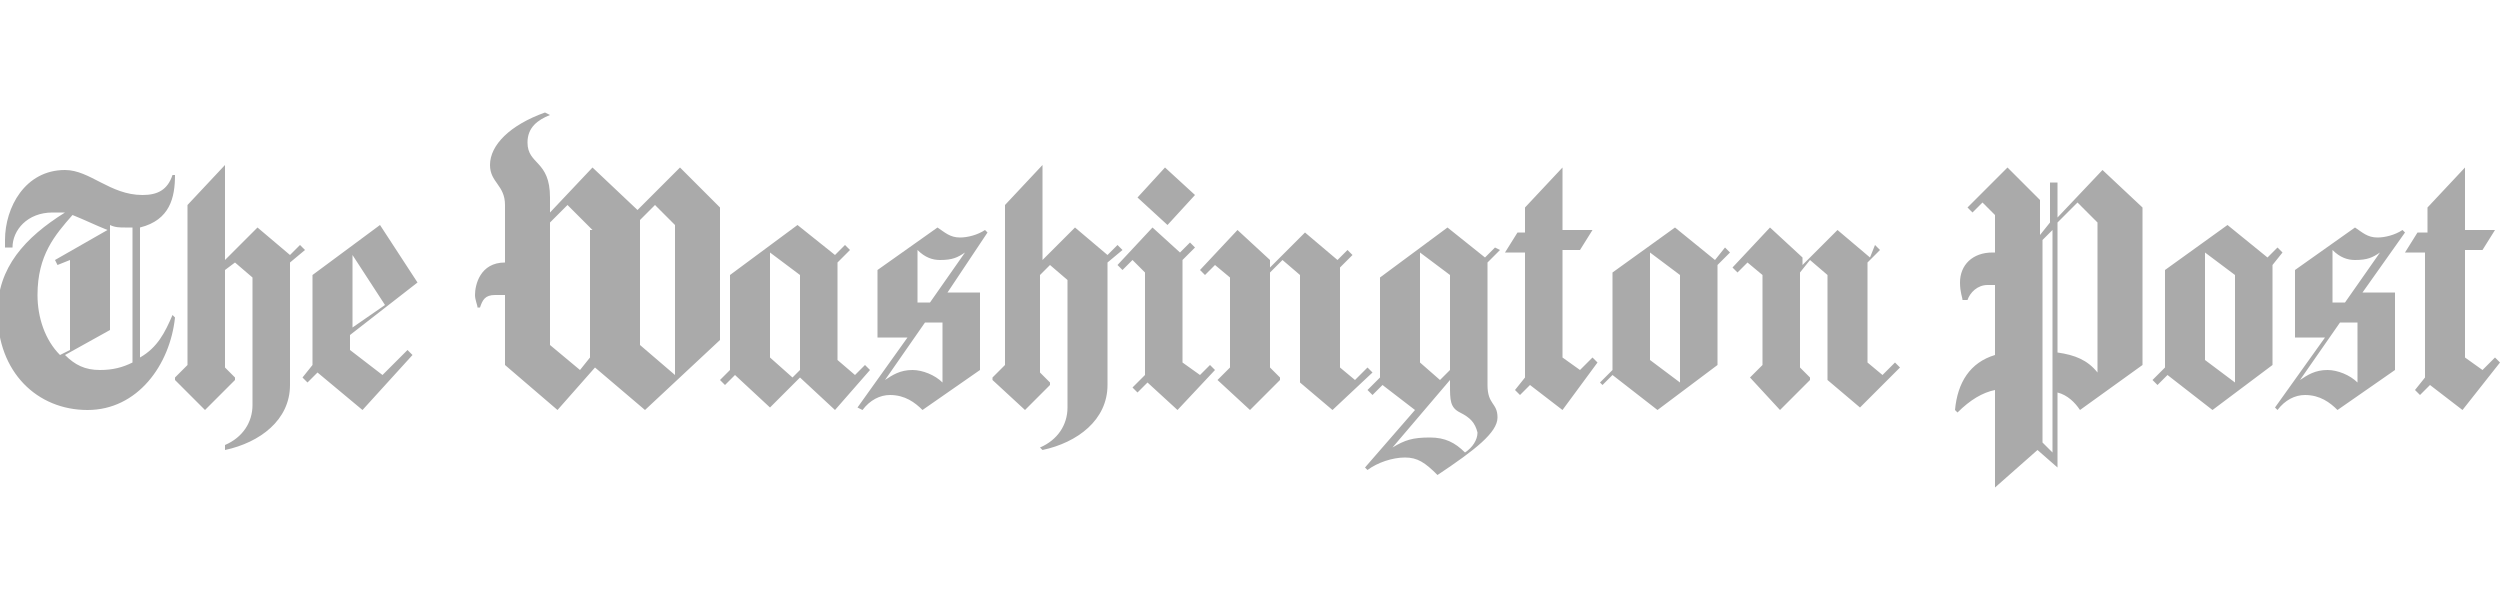<svg xmlns="http://www.w3.org/2000/svg" viewBox="0 0 100 24">
	<path fill="#AAAAAA" d="M5.6 9.1v5.2c.7-.4 1-1 1.3-1.7l.1.1c-.2 1.9-1.5 3.7-3.5 3.7s-3.6-1.5-3.6-3.9c0-1.8 1.1-3 2.7-4h-.5c-1 0-1.6.7-1.6 1.4H.2v-.3c0-1.3.8-2.8 2.4-2.8 1 0 1.8 1 3.1 1 .6 0 1-.2 1.2-.8H7c0 .9-.2 1.8-1.4 2.1m-2.7-.5c-.7.8-1.4 1.6-1.4 3.2 0 .9.3 1.8.9 2.4l.4-.2v-3.6l-.5.2-.1-.2 2.1-1.2c-.5-.2-.9-.4-1.4-.6m2.4.5H5c-.2 0-.4 0-.6-.1v4.2l-1.8 1c.4.4.8.6 1.4.6.5 0 .9-.1 1.3-.3V9.1zm6.3 1.4v4.9c0 1.4-1.2 2.3-2.6 2.6v-.2c.7-.3 1.1-.9 1.1-1.6v-5.1l-.7-.6-.4.3v3.9l.4.4v.1l-1.2 1.2L7 15.2v-.1l.5-.5V8.2L9 6.6v3.8l1.3-1.3 1.3 1.1.4-.4.2.2-.6.5zm2.4 2.9v.6l1.3 1 1-1 .2.2-2 2.2-1.8-1.5-.4.4-.2-.2.4-.5V11l2.7-2 1.5 2.3-2.7 2.1zm.1-3.2v2.9l1.3-.9-1.3-2zM25.8 16.4l-2-1.7-1.5 1.7-2.1-1.8v-2.8h-.4c-.4 0-.5.2-.6.5h-.1c0-.1-.1-.3-.1-.5 0-.4.2-1.3 1.2-1.3V8.2c0-.8-.6-.9-.6-1.6 0-.8.8-1.6 2.2-2.1l.2.1c-.5.2-.9.5-.9 1.1 0 .9.9.7.9 2.2v.6l1.7-1.8 1.8 1.7 1.7-1.7 1.6 1.6v5.3l-3 2.8zm-2.1-7.2l-1-1-.7.7v4.9l1.2 1 .4-.5V9.2zM27 9l-.8-.8-.6.6v5L27 15V9zM33.4 16.4L32 15.1l-1.2 1.2-1.4-1.3-.4.4-.2-.2.4-.4V11l2.7-2 1.5 1.2.4-.4.2.2-.5.5v3.9l.7.6.4-.4.2.2-1.4 1.6zM32 11l-1.2-.9v4.2l.9.8.3-.3V11zm5.9.7h1.3v3.1l-2.3 1.6c-.3-.3-.7-.6-1.3-.6-.4 0-.8.2-1.1.6l-.2-.1 2-2.8h-1.2v-2.7l2.4-1.7c.3.2.5.4.9.4.3 0 .7-.1 1-.3l.1.1-1.6 2.4zm-.2 1.2H37l-1.6 2.3c.3-.2.6-.4 1.1-.4.4 0 .9.2 1.2.5v-2.4zm.9-2.8c-.3.2-.5.3-1 .3-.3 0-.6-.1-.9-.4v2.1h.5l1.4-2zm5.7.4v4.9c0 1.4-1.2 2.3-2.6 2.6l-.1-.1c.7-.3 1.1-.9 1.1-1.6v-5.1l-.7-.6-.4.4v3.9l.4.4v.1l-1 1-1.3-1.2v-.1l.5-.5V8.2l1.5-1.6v3.8L43 9.1l1.3 1.1.4-.4.2.2-.6.5zm2.8 5.9l-1.2-1.1-.4.4-.2-.2.5-.5v-4.1l-.5-.5-.4.4-.2-.2 1.4-1.5 1.1 1 .4-.4.2.2-.5.5v4.1l.7.5.4-.4.2.2-1.5 1.6zM46.7 9l-1.2-1.1 1.1-1.2 1.2 1.1L46.7 9zM53.3 16.4L52 15.3V11l-.7-.6-.5.5v3.8l.4.4v.1L50 16.4l-1.3-1.2.5-.5v-3.6l-.6-.5-.4.4-.2-.2 1.5-1.6 1.3 1.2v.3l1.4-1.4 1.3 1.1.4-.4.2.2-.5.5v4l.6.5.5-.5.2.2-1.6 1.5zm6.2-5.9v4.9c0 .8.4.7.4 1.3 0 .6-.9 1.3-2.4 2.3-.5-.5-.8-.7-1.3-.7s-1.1.2-1.5.5l-.1-.1 2-2.3-1.3-1-.4.4-.2-.2.5-.5v-4l2.7-2 1.5 1.2.4-.4.2.1-.5.5zm-1.1 6c-.4-.2-.4-.5-.4-1.1v-.2l-2.3 2.7c.5-.3.8-.4 1.5-.4.6 0 1 .2 1.4.6.3-.2.5-.5.5-.8-.1-.4-.3-.6-.7-.8M58 11l-1.2-.9v4.4l.8.7.4-.4V11zm4.5 5.4l-1.3-1-.4.4-.2-.2.4-.5v-5h-.8l.5-.8h.3v-1l1.5-1.6v2.5h1.2l-.5.8h-.7v4.3l.7.5.5-.5.2.2-1.4 1.9zm6.2-5.8v4l-2.4 1.8-1.8-1.4-.4.4-.1-.1.5-.5v-3.9L67 9.1l1.6 1.3.4-.5.2.2-.5.5zm-1.5.4l-1.2-.9v4.3l1.2.9V11zm7.2 5.3l-1.3-1.1V11l-.7-.6-.4.5v3.8l.4.4v.1l-1.2 1.2-1.2-1.3.5-.5V11l-.6-.5-.4.4-.2-.2 1.5-1.6 1.3 1.2v.3l1.4-1.4 1.3 1.1.2-.5.2.2-.5.5v4l.6.5.5-.5.2.2-1.6 1.6zM83.2 16.4c-.2-.3-.5-.6-.9-.7v3l-.8-.7-1.7 1.5v-3.9c-.5.1-1 .4-1.5.9l-.1-.1c.1-1.1.6-1.9 1.6-2.2v-2.8h-.3c-.4 0-.7.3-.8.6h-.2c0-.1-.1-.3-.1-.7 0-.7.5-1.2 1.3-1.2h.1V8.6l-.5-.5-.4.4-.2-.2 1.6-1.6L81.6 8v1.4l.4-.5V7.3h.3v1.4l1.8-1.9 1.6 1.5v6.3l-2.5 1.8zm-1.1-7.2l-.4.4v8.1l.4.4V9.2zm1.8-.3l-.8-.8-.8.8v5.2c.7.1 1.2.3 1.6.8v-6zm7 1.7v4l-2.4 1.8-1.8-1.4-.4.4-.2-.2.5-.5v-3.9L89.1 9l1.6 1.3.4-.4.2.2-.4.5zm-1.5.4l-1.2-.9v4.3l1.2.9V11zm5.1.7h1.3v3.1l-2.3 1.6c-.3-.3-.7-.6-1.3-.6-.4 0-.8.2-1.1.6l-.1-.1 2-2.8h-1.2v-2.7l2.4-1.7c.3.2.5.4.9.4.3 0 .7-.1 1-.3l.1.1-1.7 2.4zm-.2 1.2h-.7L92 15.2c.3-.2.6-.4 1.1-.4.4 0 .9.2 1.2.5v-2.4zm.9-2.8c-.3.2-.5.3-1 .3-.3 0-.6-.1-.9-.4v2.1h.5l1.4-2zm3.3 6.3l-1.3-1-.4.4-.2-.2.4-.5v-5h-.8l.5-.8h.4v-1l1.5-1.6v2.5h1.2l-.5.8h-.7v4.3l.7.5.5-.5.2.2-1.5 1.9z"/>
</svg>
